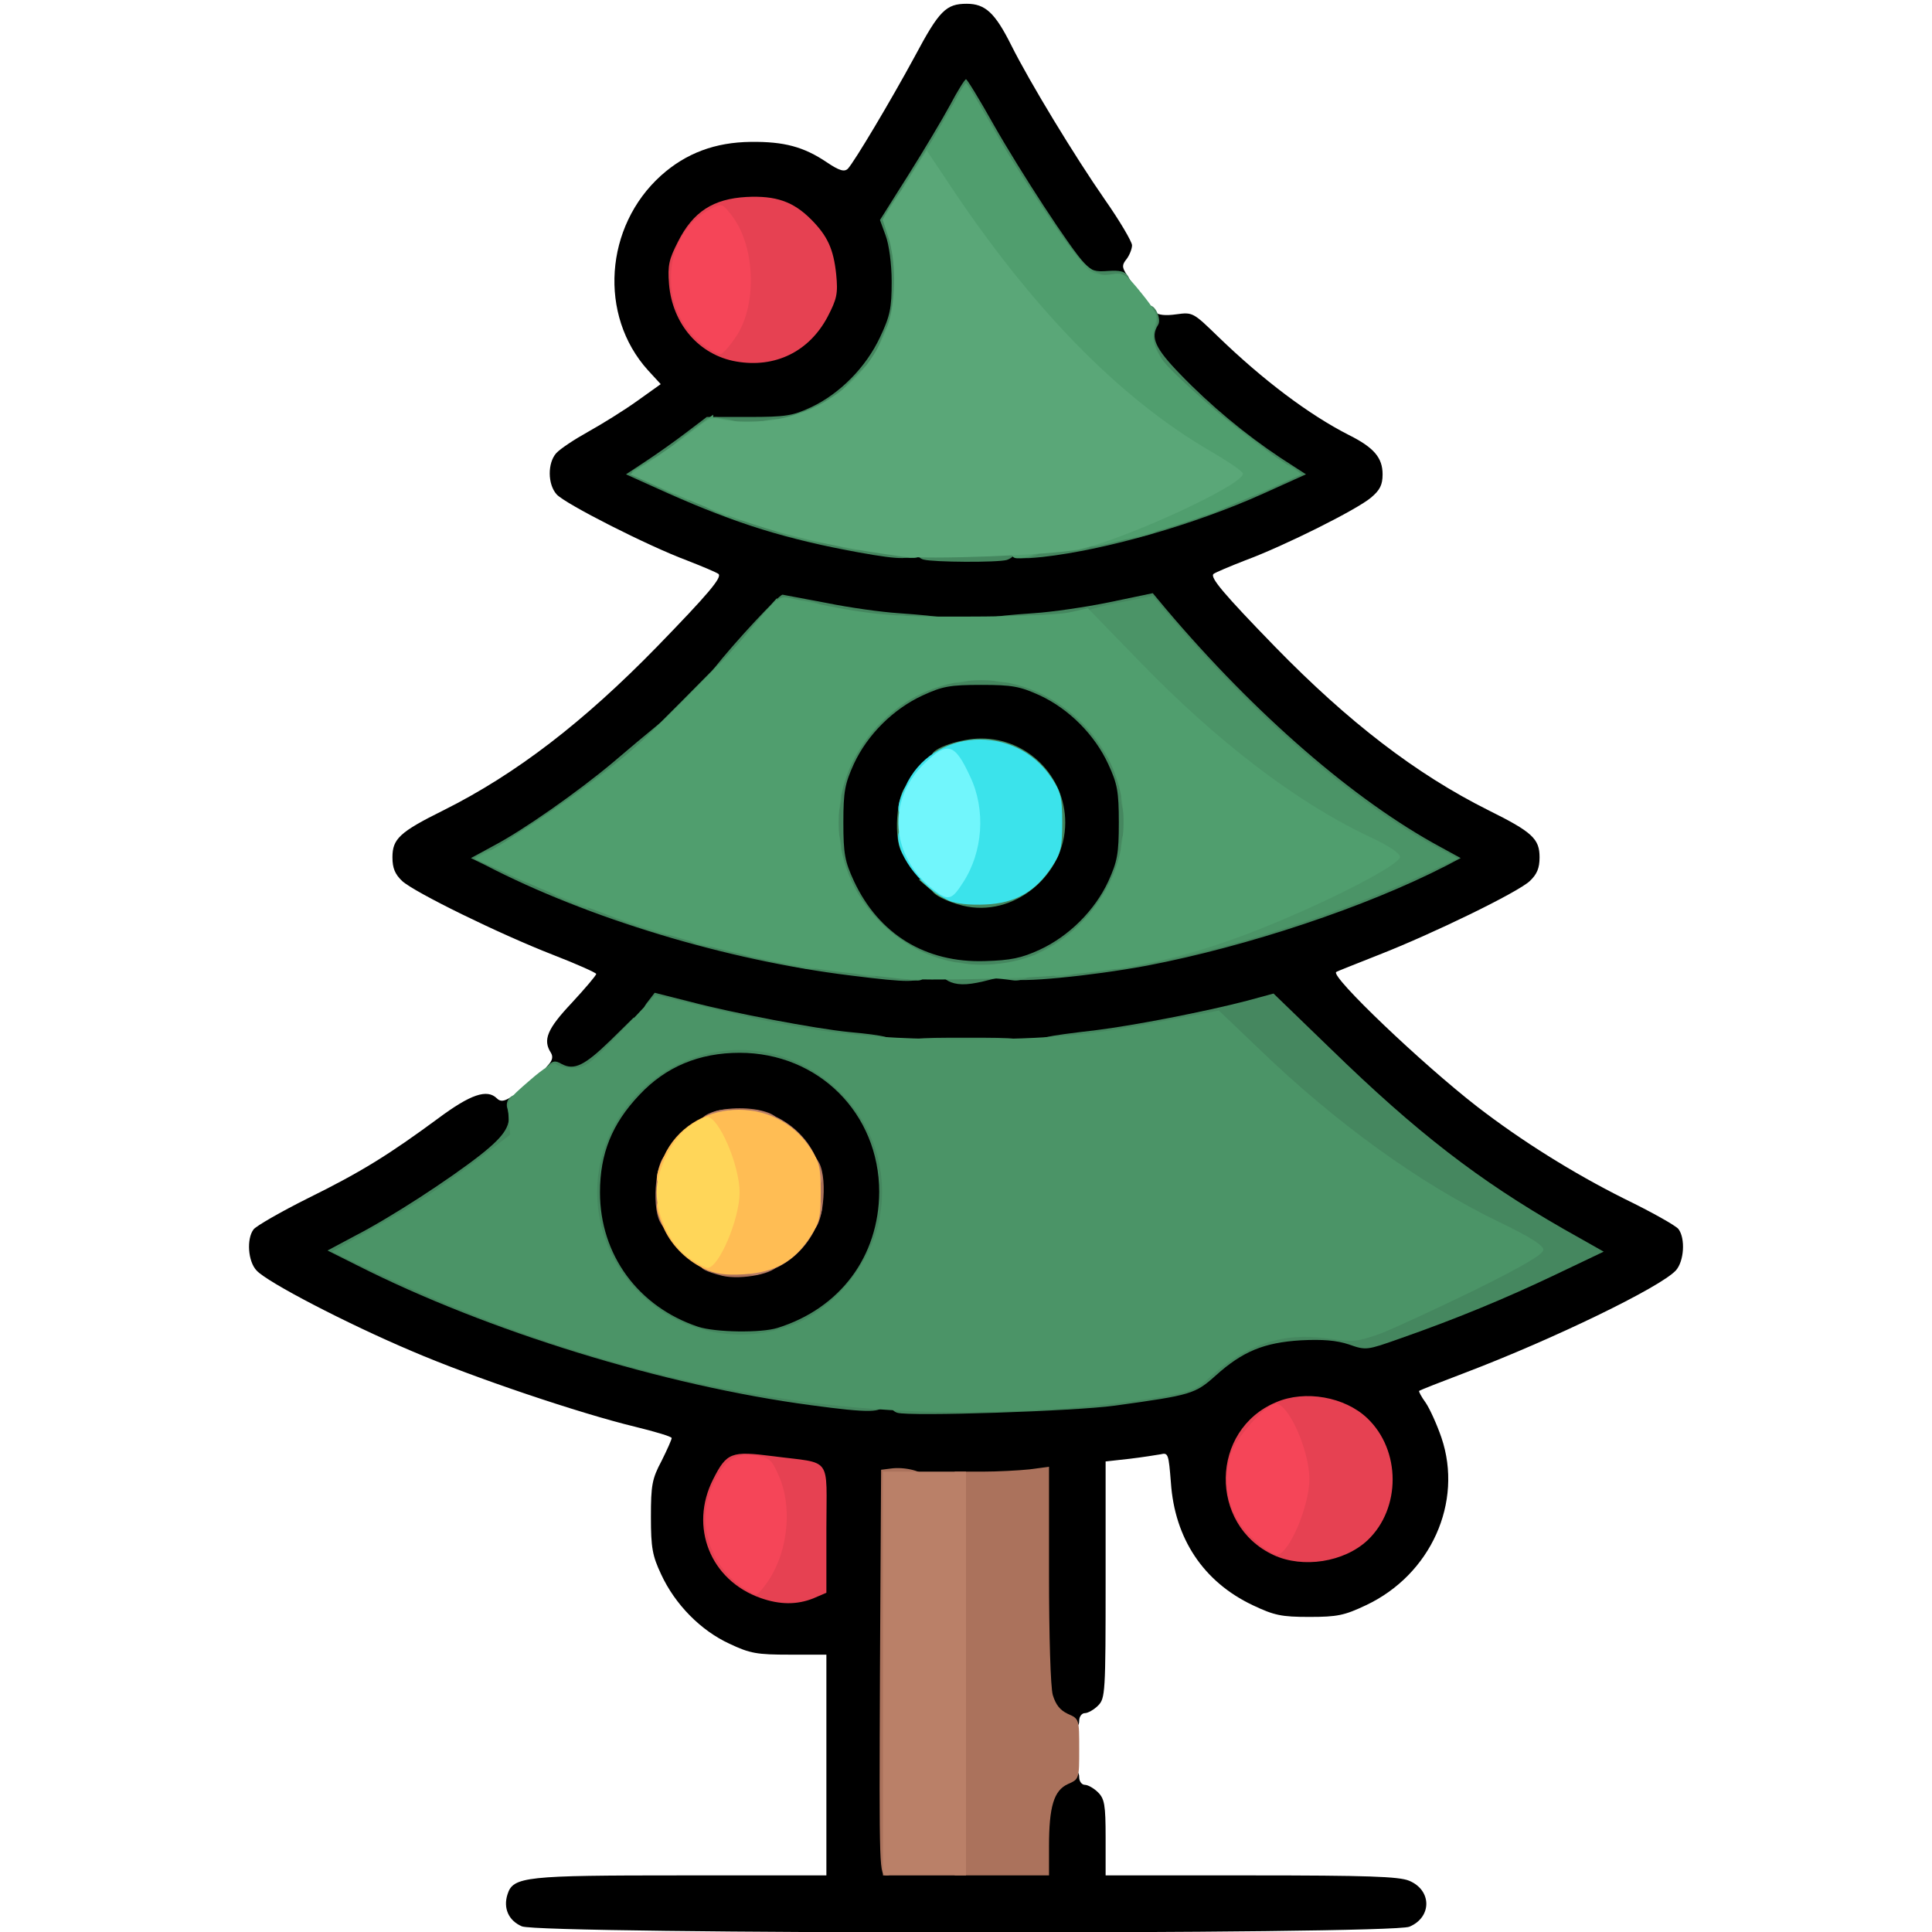 <?xml version="1.0" encoding="utf-8"?>
<!DOCTYPE svg PUBLIC "-//W3C//DTD SVG 1.0//EN" "http://www.w3.org/TR/2001/REC-SVG-20010904/DTD/svg10.dtd">
<svg version="1.0" xmlns="http://www.w3.org/2000/svg" width="512px" height="512px" viewBox="0 0 512 512" preserveAspectRatio="xMidYMid meet">
 <g fill="#000000">
  <path d="M138.3 510.5 c-3.5 -1.5 -5 -4.8 -3.8 -8.5 1.5 -4.7 4.7 -5 46 -5 l38.5 0 0 -29.2 0 -29.3 -9.7 0 c-8.7 0 -10.5 -0.3 -16 -2.9 -7.6 -3.5 -14.4 -10.4 -18.1 -18.4 -2.3 -4.9 -2.7 -7 -2.7 -15.2 0 -8.4 0.3 -10.1 2.8 -14.8 1.5 -3 2.7 -5.7 2.7 -6.1 0 -0.4 -4.4 -1.7 -9.7 -3 -14.5 -3.5 -42.8 -13 -59.3 -20.1 -17 -7.2 -38.2 -18.2 -41 -21.3 -2.3 -2.4 -2.7 -8.4 -0.8 -10.9 0.7 -0.9 7.1 -4.6 14.3 -8.2 14.4 -7.1 21.7 -11.7 34.6 -21.2 8.6 -6.4 13 -7.9 15.6 -5.3 0.8 0.8 1.7 0.8 3.1 0 1 -0.6 2.2 -0.7 2.6 -0.4 0.8 0.8 0.8 9.6 0 11.7 -1.2 3.2 -25.8 20.7 -37.4 26.6 l-4.4 2.3 6.7 3.4 c31.1 15.6 78 29.6 117.2 34.9 18 2.4 55.2 2.4 72.4 0 21.1 -2.9 21.8 -3.1 27.2 -8 8.7 -7.8 12.5 -9.1 26.9 -9 6.9 0.1 13.9 0.2 15.5 0.4 3.5 0.3 27.5 -8.6 44 -16.4 l11 -5.3 -5 -2.5 c-16.6 -8.5 -39.8 -26.4 -61.2 -47.1 l-14.4 -14.1 -9.2 2.2 c-25.5 6.1 -43.4 8.2 -70.7 8.2 -27.5 0 -51.3 -2.9 -75.3 -9.3 l-4.9 -1.2 -8.7 8.9 c-8.4 8.4 -9 8.9 -13.8 9.3 -2.9 0.3 -5.9 0 -7.2 -0.7 -2.1 -1 -2.1 -1.3 -0.7 -2.9 1 -1.1 1.2 -2.1 0.6 -3.1 -2.2 -3.4 -1 -6.3 5.5 -13.2 3.6 -3.9 6.5 -7.3 6.5 -7.7 0 -0.3 -5.1 -2.6 -11.3 -5 -14.4 -5.6 -36.8 -16.6 -40.1 -19.6 -1.9 -1.8 -2.6 -3.4 -2.6 -6.3 0 -4.9 1.9 -6.7 13.6 -12.5 19.2 -9.6 37.1 -23.4 56.5 -43.3 13.7 -14.1 17.3 -18.4 16.3 -19.3 -0.5 -0.4 -4.3 -2 -8.4 -3.6 -10.2 -3.8 -32.3 -15 -34.5 -17.5 -2.4 -2.7 -2.4 -8.3 -0.1 -10.9 1.1 -1.2 4.9 -3.7 8.5 -5.7 3.6 -2 9.4 -5.6 12.9 -8.1 l6.3 -4.5 -3.4 -3.7 c-13.1 -14.5 -11.5 -38.1 3.5 -51.6 6.6 -5.9 14.3 -8.8 23.8 -8.9 8.8 -0.1 14 1.3 20.1 5.4 3.4 2.3 4.7 2.6 5.6 1.7 1.7 -1.8 11.3 -17.9 17.7 -29.7 6.5 -12.2 8.3 -14 13.8 -14 4.9 0 7.5 2.4 11.8 11 4.9 9.8 16.8 29.4 24.8 40.9 4 5.7 7.2 11.2 7.2 12.1 0 0.9 -0.6 2.5 -1.4 3.6 -1.3 1.6 -1.3 2.2 0 4.2 l1.4 2.2 -6.9 0 c-6.3 0 -7.1 -0.2 -9.3 -2.8 -3.9 -4.7 -15.4 -22.1 -21.7 -33.1 l-6 -10.4 -1.8 3.2 c-1 1.7 -5.1 8.5 -9.1 14.9 -7 11.3 -7.2 11.8 -6.5 16.2 0.5 2.5 0.7 8.7 0.7 13.7 -0.2 8 -0.6 10.1 -3.2 15.8 -3.7 7.8 -10.6 14.9 -18.2 18.4 -4.7 2.2 -7.2 2.6 -17 2.9 l-11.5 0.4 -6 4.5 c-3.3 2.5 -6.6 4.8 -7.2 5 -2.5 1 -1.2 2 7.1 5.6 28 12.2 60 18.1 84.3 15.8 13.4 -1.3 30.5 -4.9 43.5 -9.1 9.7 -3.2 25.8 -10 25.8 -10.9 0 -0.3 -1.2 -1.3 -2.8 -2.2 -4.9 -2.8 -17.5 -13.5 -24.4 -20.7 -6.7 -6.9 -6.8 -7.1 -6.8 -12.4 0 -6.2 1.3 -8.9 3.1 -7.1 0.8 0.8 2.8 1 5.6 0.6 4.4 -0.6 4.5 -0.5 11.1 5.9 12 11.6 24.1 20.7 34.7 26.1 6.6 3.3 8.9 6 8.9 10.4 0 2.8 -0.7 4.2 -3.1 6.2 -3.8 3.2 -23 12.8 -33.3 16.6 -4.1 1.6 -7.9 3.2 -8.4 3.6 -1 0.9 2.6 5.2 16.3 19.3 19.4 19.9 37.3 33.7 56.5 43.3 11.7 5.8 13.6 7.6 13.6 12.5 0 2.9 -0.7 4.5 -2.6 6.3 -3.2 3 -25.6 13.9 -39.9 19.5 -6 2.4 -11.2 4.4 -11.4 4.6 -1.5 1.2 22.7 24.3 37.4 35.7 11.8 9.1 25.4 17.6 39 24.4 7.2 3.5 13.6 7.1 14.3 8 1.9 2.5 1.5 8.6 -0.7 11 -4.2 4.5 -32.5 18.2 -55.6 27 -6.6 2.5 -12.2 4.7 -12.4 4.9 -0.2 0.1 0.6 1.6 1.7 3.1 1.1 1.6 3 5.8 4.2 9.3 5.8 17.1 -2.8 36.3 -20 44.4 -5.7 2.7 -7.6 3.1 -15 3.1 -7.4 0 -9.3 -0.4 -15 -3.1 -13.1 -6.2 -20.7 -17.7 -21.7 -32.5 -0.6 -7.5 -0.7 -8 -2.7 -7.5 -1.2 0.2 -4.9 0.8 -8.3 1.2 l-6.3 0.7 0 31.3 c0 30.1 -0.1 31.5 -2 33.4 -1.1 1.1 -2.7 2 -3.5 2 -0.8 0 -1.5 0.9 -1.5 2 0 1.5 -0.7 2 -2.7 2 -3.8 -0.1 -6.2 -2.1 -7.3 -6.1 -0.6 -1.9 -1 -16 -1 -31.4 l0 -28 -19.3 0.2 -19.2 0.1 -0.3 50.6 -0.2 50.6 19.5 0 19.5 0 0 -7.8 c0 -12.5 2.2 -17.1 8.3 -17.2 2 0 2.7 0.5 2.7 2 0 1.1 0.7 2 1.5 2 0.8 0 2.4 0.9 3.5 2 1.7 1.7 2 3.3 2 12 l0 10 38.5 0 c30.9 0 39.2 0.3 41.9 1.4 6.1 2.5 6.1 9.7 0.1 12.2 -5.1 2.1 -230.3 2 -235.2 -0.1z m74.2 -89.9 l3.5 -1.5 0 -14 0 -14 -3.2 -0.6 c-13.6 -2.3 -15.3 -2.3 -17.2 -0.7 -1 1 -2.7 3.4 -3.7 5.4 -5.2 10.2 1.2 22 14.1 25.9 1.4 0.4 2.6 0.8 2.8 0.8 0.1 0.1 1.8 -0.6 3.7 -1.3z m140.3 -11.2 c7.1 -2.9 13.1 -11 13.2 -17.7 0 -6.6 -7.5 -15.6 -15 -17.8 -3.1 -1 -4.9 -1 -8 0 -7.4 2.2 -15 11.1 -15 17.6 0 6.5 5.6 14.4 12.5 17.6 4.9 2.3 7.5 2.4 12.3 0.3z m-112.3 -155.3 c-7.5 -3.6 -13.6 -9.8 -17.2 -17.6 -2.6 -5.6 -2.8 -6.9 -2.8 -18.5 0 -11.6 0.2 -12.9 2.8 -18.6 3.6 -7.7 10.4 -14.5 18.2 -18.1 5.6 -2.6 6.9 -2.8 18.5 -2.8 11.6 0 12.9 0.2 18.6 2.8 7.7 3.6 14.5 10.4 18.1 18.2 2.6 5.6 2.8 6.9 2.8 18.5 0 11.6 -0.2 12.9 -2.8 18.6 -3.1 6.7 -9.9 13.9 -16.2 17.3 l-4 2.2 7 -0.6 c22.8 -2.1 58.5 -11.9 83.6 -23 5.7 -2.5 10.4 -4.7 10.6 -4.8 0.1 -0.2 -3.9 -3 -9 -6.3 -5 -3.2 -13.7 -9.5 -19.2 -13.8 -10.7 -8.5 -32.9 -30.3 -40.9 -40.2 l-4.8 -6 -9.2 1.7 c-23.1 4.5 -54.1 4.5 -77.2 0.1 l-9 -1.8 -9 10.4 c-16.1 18.8 -33.8 34.5 -53.6 47.8 -6.2 4.2 -11.4 7.8 -11.6 7.9 -0.6 0.5 21.9 9.9 32.4 13.5 25 8.6 57.4 15.4 75.4 15.9 l4.5 0.1 -6 -2.9z m25.8 -18.7 c7 -3.6 12.7 -11.3 12.7 -17.4 0 -6 -5.4 -13.6 -12.2 -17.1 -6.5 -3.3 -11.9 -2.4 -18.2 3.2 -7.2 6.3 -9.3 13.8 -5.7 20.7 5.2 10 15.4 14.6 23.4 10.6z m-57.3 -145.8 c5.1 -3.3 9.5 -10.8 9.3 -15.7 -0.4 -10.3 -12.1 -20.3 -21.6 -18.5 -9.3 1.7 -17.9 13.4 -15.8 21.4 2.6 9.5 11.6 16.7 19.9 15.9 2.3 -0.3 6 -1.6 8.2 -3.1z"/>
  <path d="M182 354.6 c-12 -4 -21 -13.2 -24.9 -25.5 -1.4 -4.4 -1.4 -21.8 0 -26.2 4 -12.5 13.1 -21.7 25.4 -25.6 5.2 -1.6 21.8 -1.6 27 0 12.3 3.9 21.4 13.1 25.4 25.6 1.5 4.6 1.4 21.7 -0.2 26.6 -3.9 12.3 -13.1 21.4 -25.6 25.4 -4.4 1.4 -22.6 1.2 -27.1 -0.3z m20.3 -21.2 c7 -3.6 12.7 -11.3 12.7 -17.4 0 -8.5 -10.5 -19 -19 -19 -8.5 0 -19 10.5 -19 19 0 3.9 3 9.7 6.7 13.1 6.2 5.9 12.6 7.3 18.6 4.3z"/>
 </g>
 <g fill="#45875f">
  <path d="M237.8 374.4 c-1 -0.3 -1.8 -1.2 -1.8 -2 0 -1.2 3.1 -1.4 18.4 -1.4 19.4 0 32.7 -1 49.1 -3.6 9.1 -1.5 10.4 -2 14 -5.3 9.5 -8.7 18.3 -11.6 32.2 -10.8 7.7 0.4 10.1 0.2 14.5 -1.5 7.9 -2.9 37.8 -17.6 37.8 -18.5 -0.1 -0.5 -4.6 -3 -10 -5.6 -18.9 -9.2 -41.6 -25.7 -60.7 -44 l-10.2 -9.9 -10.8 2.1 c-11.6 2.1 -26.8 4.1 -32 4.1 -2.2 0 -3.3 -0.5 -3.3 -1.5 0 -1.5 1.2 -1.8 15.5 -3.5 9.8 -1.2 28.9 -4.9 40 -7.8 l7 -1.9 15.1 14.6 c22.9 22.3 39.3 34.9 61.6 47.7 l10.8 6.1 -12.8 6.1 c-13.2 6.3 -26.5 11.8 -41.4 17 -8.5 3 -8.8 3.1 -13.3 1.5 -3.3 -1.1 -7 -1.4 -12.8 -1.1 -9.7 0.6 -15.4 2.9 -22.6 9.4 -5.4 4.8 -6.3 5.1 -26.6 7.9 -10.8 1.5 -54.3 2.9 -57.7 1.9z"/>
  <path d="M215 372.4 c-39.1 -5.2 -85.8 -19.6 -120.4 -37.1 l-7.8 -3.9 7.3 -3.9 c9.5 -4.9 24.9 -14.9 33.3 -21.5 6.7 -5.3 8.3 -8.1 7.1 -12.1 -0.7 -2 0.6 -3.8 2.8 -3.9 0.4 0 0.7 3.1 0.7 6.9 l0 7 -5.9 4.5 c-3.3 2.5 -6.4 4.6 -7 4.6 -0.6 0 -1.1 0.4 -1.1 0.9 0 1 -16.1 11.6 -23 15.1 l-4.5 2.3 8 3.8 c11.6 5.6 36.3 15.2 49.4 19.3 22.9 7.2 53.8 13.8 71.4 15.2 7.6 0.6 8.7 0.9 8.7 2.5 0 2.3 -3.5 2.4 -19 0.3z"/>
  <path d="M183.1 355.5 c-5.6 -1.6 -11.1 -4.4 -11.1 -5.7 0 -0.4 -0.6 -0.8 -1.3 -0.8 -1.4 0 -7.7 -6 -7.7 -7.3 0 -0.4 -0.9 -1.7 -2 -2.9 -7.5 -8.1 -7.5 -37.5 0 -45.6 1.1 -1.2 2 -2.5 2 -3 0 -1 6.3 -7.2 7.3 -7.2 0.4 0 1.7 -0.9 2.9 -2 4 -3.7 11.5 -5.5 22.8 -5.5 11.3 0 18.8 1.8 22.8 5.5 1.2 1.1 2.5 2 3 2 1 0 7.2 6.3 7.2 7.3 0 0.4 0.9 1.7 2 2.9 7.5 8.1 7.5 37.5 0 45.6 -1.1 1.2 -2 2.5 -2 3 0 1 -6.3 7.2 -7.3 7.2 -0.4 0 -1.7 0.9 -2.9 2 -5.4 5 -24.9 7.5 -35.7 4.5z m23 -3.6 c16.6 -5.2 26.8 -19 26.9 -36 0 -20.8 -16.1 -36.9 -37 -36.9 -10.7 0 -19.6 3.7 -26.6 11.2 -7.2 7.6 -10.4 15.5 -10.4 25.8 0 16.5 10.1 30.3 26 35.6 4.5 1.5 16.7 1.7 21.1 0.3z"/>
  <path d="M144.4 284.9 c-0.3 -0.6 0 -1.8 0.9 -2.6 1.2 -1.2 1.9 -1.3 3.6 -0.3 3.3 1.7 6 0.4 12.9 -6.3 l6.2 -6.1 0 3.5 c0 3 -0.8 4.4 -5 8.3 -4.8 4.5 -5.1 4.6 -11.4 4.6 -3.6 0 -6.8 -0.5 -7.2 -1.1z"/>
  <path d="M241 277 c0 -1.9 0.7 -2 15 -2 14.3 0 15 0.1 15 2 0 1.9 -0.7 2 -15 2 -14.3 0 -15 -0.1 -15 -2z"/>
  <path d="M218 276.5 c-11.1 -1.5 -23.7 -3.8 -32.3 -6.1 -3.4 -0.9 -8.3 -1.9 -10.9 -2.3 -4.7 -0.6 -4.7 -0.6 -3 -2.8 l1.7 -2.2 9.5 2.4 c11.4 3 33 7.1 42 8 9.7 0.9 12 1.5 12 3.1 0 1.7 -5.4 1.7 -19 -0.1z"/>
  <path d="M252 260.3 c-0.8 -0.3 -1.7 -0.9 -2 -1.4 -0.3 -0.4 -1.8 -1.1 -3.3 -1.4 -2.1 -0.6 -2.7 -0.4 -2.7 0.9 0 2 -2.9 2.1 -18.7 0.1 -32.6 -4 -69.4 -15.1 -96.6 -29.2 l-3.9 -1.9 5.9 -3.2 c8 -4.2 22.5 -14.4 31.8 -22.2 4.2 -3.6 9 -7.6 10.6 -8.9 l2.9 -2.4 0 3 c0 3.2 -4.4 8.3 -7.2 8.3 -0.9 0 -1.8 0.9 -2.1 2 -0.3 1.1 -1.3 2.3 -2.4 2.7 -1 0.4 -2.4 1.5 -3.1 2.5 -0.7 1 -1.7 1.8 -2.2 1.8 -0.5 0 -2.1 1.1 -3.6 2.5 -1.5 1.4 -3.1 2.5 -3.5 2.5 -0.4 0 -2 1.1 -3.5 2.5 -1.5 1.4 -3.8 2.8 -5.1 3.1 -1.3 0.4 -2.3 1 -2.3 1.5 0 0.5 -0.5 0.9 -1 0.9 -0.6 0 -2 0.8 -3 1.8 -1.9 1.8 -1.8 1.9 7.8 6.2 25.4 11.3 56.6 19.9 83.3 23 11.7 1.4 15.1 1 10.7 -1 -1.6 -0.7 -2.8 -1.9 -2.8 -2.7 0 -0.7 -0.8 -1.3 -1.8 -1.3 -2.3 0 -6.2 -4 -6.2 -6.3 0 -0.9 -0.6 -1.7 -1.3 -1.7 -2.2 0 -5.9 -8.8 -7 -16.6 -0.8 -5.2 -0.8 -9.6 0 -14.8 1.1 -7.8 4.8 -16.6 7 -16.6 0.7 0 1.3 -0.8 1.3 -1.8 0 -2.3 4 -6.2 6.3 -6.2 0.9 0 1.7 -0.6 1.7 -1.3 0 -2.2 8.8 -5.9 16.6 -7 5.2 -0.8 9.6 -0.8 14.8 0 7.8 1.1 16.6 4.8 16.6 7 0 0.7 0.8 1.3 1.8 1.3 2.3 0 6.2 4 6.2 6.3 0 0.9 0.6 1.7 1.3 1.7 2.2 0 5.9 8.8 7 16.6 0.8 5.2 0.8 9.6 0 14.8 -1.1 7.8 -4.8 16.6 -7 16.6 -0.7 0 -1.3 0.8 -1.3 1.8 0 2.3 -4 6.2 -6.3 6.2 -0.9 0 -1.7 0.6 -1.7 1.3 0 0.7 -1.5 2.1 -3.2 3 -1.8 1 -2.4 1.5 -1.3 1.3 1.1 -0.3 4.9 -0.8 8.5 -1.1 21.6 -2.3 58.9 -13.2 82.8 -24.2 l6.2 -2.9 -9 -5.8 c-4.9 -3.2 -9 -6.1 -9 -6.4 0 -0.4 -1.2 -1.3 -2.7 -1.9 -1.6 -0.7 -5 -3.3 -7.7 -5.8 -2.7 -2.5 -5.2 -4.5 -5.6 -4.5 -1.1 0 -7 -6.6 -7 -7.8 0 -0.7 -0.8 -1.2 -1.8 -1.2 -2.6 0 -12.2 -10.1 -12.2 -12.8 0 -1.4 -0.6 -2.2 -1.8 -2.2 -1.8 0 -9.2 -6.8 -9.2 -8.4 0 -0.4 -1.1 -1.7 -2.5 -2.8 -1.4 -1.1 -2.5 -2.5 -2.5 -3.3 0 -2.3 -2.7 -2.4 -13.6 -0.4 -6 1 -15.9 2.2 -22.1 2.6 -10 0.5 -11.3 0.4 -11.3 -1 0 -1.8 2.3 -2.3 15 -3.2 4.7 -0.3 13.7 -1.6 20 -2.9 l11.5 -2.4 3.5 4.2 c23.7 28 50 50.8 72.8 63.1 l5.3 2.9 -3.8 2 c-21.4 11 -52.7 21.4 -79.3 26.5 -15.1 2.8 -35 4.7 -35.8 3.4 -0.5 -0.7 -2.2 -0.6 -5.7 0.3 -5.3 1.4 -8.1 1.6 -10.5 0.7z m23.5 -8.6 c7.8 -3.6 14.6 -10.4 18.2 -18.1 2.4 -5.3 2.8 -7.3 2.8 -15.6 0 -8.3 -0.4 -10.3 -2.8 -15.5 -3.6 -7.8 -10.4 -14.6 -18.1 -18.2 -5.3 -2.4 -7.3 -2.8 -15.6 -2.8 -8.3 0 -10.3 0.4 -15.5 2.8 -7.8 3.6 -14.6 10.4 -18.2 18.1 -2.4 5.3 -2.8 7.3 -2.8 15.6 0 8.3 0.4 10.3 2.8 15.5 6.6 14.1 19 21.7 34.7 21.2 6.9 -0.2 9.7 -0.8 14.5 -3z"/>
  <path d="M255.1 240 c-4.1 -1 -8.1 -3 -8.1 -4.2 0 -1.1 5.3 -1 8.6 0.2 3.7 1.5 13.4 0.2 13.4 -1.6 0 -0.9 1.1 -1.4 3 -1.4 2.7 0 3 -0.3 3 -3 0 -1.9 0.5 -3 1.4 -3 0.8 0 1.6 -1.7 1.9 -4.5 0.9 -6.1 -0.2 -13.5 -1.9 -13.5 -0.9 0 -1.4 -1.1 -1.4 -3 0 -2.7 -0.3 -3 -3 -3 -1.9 0 -3 -0.5 -3 -1.4 0 -1.8 -9.7 -3.1 -13.4 -1.6 -3.3 1.2 -8.6 1.3 -8.6 0.1 0 -1.8 7.6 -4.4 13 -4.4 12.3 0 22.3 10 22.3 22.3 0 14.1 -13.8 25.3 -27.2 22z"/>
  <path d="M238.9 225.8 c-2.4 -4.6 -0.9 -17.8 2 -17.8 0.4 0 0.8 4.5 0.8 10 0 10.1 -0.6 11.8 -2.8 7.8z"/>
  <path d="M189.1 177.3 c5.6 -7.1 17.4 -19.8 18.3 -19.7 0.6 0.1 5.9 1.1 11.7 2.2 5.9 1.2 14.4 2.4 19 2.7 12.4 0.9 14.9 1.4 14.9 3 0 1.2 -1.4 1.5 -5.7 1.5 -7.4 0 -21.9 -1.7 -30.7 -3.5 -7.9 -1.7 -11.6 -1.2 -11.6 1.5 0 1 -1.1 2.7 -2.5 3.8 -1.4 1.1 -2.5 2.4 -2.5 2.9 0 2.1 -6.7 7.3 -9.4 7.3 -2.6 0 -2.7 -0.2 -1.5 -1.7z"/>
  <path d="M244.8 148.3 c-1 -0.2 -1.8 -1.1 -1.8 -1.9 0 -1.1 2.4 -1.4 13 -1.4 10.4 0 13 0.3 13 1.4 0 0.7 -1 1.6 -2.2 2 -2.6 0.7 -19.4 0.6 -22 -0.1z"/>
  <path d="M227.6 146.4 c-19.2 -3.5 -32.1 -7.5 -50.4 -15.6 l-11.3 -5.1 5.3 -3.5 c2.9 -1.9 7.7 -5.3 10.7 -7.6 l5.4 -4.1 11.1 0 c9.8 0 11.7 -0.3 16.6 -2.6 7.6 -3.6 14.5 -10.6 18.2 -18.5 2.7 -5.7 3.1 -7.7 3.1 -14.8 0 -4.7 -0.7 -9.8 -1.6 -12.2 l-1.5 -4.1 7.5 -11.9 c4.1 -6.5 9.1 -14.9 11.1 -18.6 2 -3.8 3.9 -6.8 4.2 -6.8 0.3 0 3.6 5.4 7.3 12 7.1 12.5 20.4 32.9 24.1 36.8 1.7 1.9 2.9 2.3 6.3 2 3 -0.2 4.4 0.1 5.2 1.3 0.5 0.9 0.7 2 0.4 2.3 -1.1 1 -11.3 0.7 -11.3 -0.4 0 -0.5 -0.9 -1 -2.1 -1 -1.2 0 -2.3 -0.8 -2.6 -2 -0.3 -1.1 -0.9 -2 -1.4 -2 -0.5 0 -0.9 -0.4 -0.9 -0.9 0 -0.6 -1.1 -2.2 -2.5 -3.7 -1.4 -1.5 -2.5 -3.3 -2.5 -4 0 -0.8 -0.5 -1.4 -1 -1.4 -0.6 0 -1.6 -1.2 -2.3 -2.7 -0.6 -1.6 -1.9 -3.6 -2.8 -4.6 -0.9 -0.9 -4.4 -6.6 -7.8 -12.6 l-6.3 -11 -3.5 6.9 c-2 3.8 -4.4 7.8 -5.4 8.9 -1.1 1.1 -1.9 2.5 -1.9 3.1 0 0.5 -0.4 1 -0.9 1 -0.5 0 -1.1 1 -1.5 2.3 -0.3 1.2 -1.4 3.2 -2.6 4.4 -1.8 2 -1.9 2.7 -0.9 6.7 0.6 2.4 0.9 8.9 0.7 14.3 -0.3 8.9 -0.6 10.5 -3.8 16.8 -2.9 5.8 -4 7.1 -6.2 7.3 -2.1 0.3 -2.7 0.9 -3 3 -0.2 1.6 -1.2 3.1 -2.5 3.7 -1.3 0.5 -2.3 1.3 -2.3 1.7 0 0.3 -2.6 1.6 -5.7 2.9 -4.4 1.6 -8.5 2.3 -17.3 2.6 -8.8 0.3 -11.6 0.7 -12.3 1.8 -0.4 0.8 -1.7 1.5 -2.7 1.5 -1.1 0 -2 0.6 -2 1.4 0 0.8 -1.3 2.3 -3 3.3 -3.5 2 -3.7 2.9 -1 3.8 1.1 0.3 2 1.1 2 1.6 0 0.5 0.8 0.9 1.8 0.9 1 0 4.7 1.2 8.3 2.6 14 5.7 40.4 12.4 49 12.4 2.2 0 2.9 0.5 2.9 2 0 2.4 -2.7 2.5 -14.4 0.4z"/>
  <path d="M270 146.1 c0 -1.7 0.6 -2.1 3.3 -2.1 5.1 0 26.4 -4.7 36.7 -8.2 8.6 -2.8 24.9 -9.3 25.8 -10.3 0.6 -0.6 -2.5 -3.5 -3.8 -3.5 -0.6 0 -1.3 -0.7 -1.6 -1.5 -0.4 -0.8 -1.2 -1.5 -2 -1.5 -0.7 0 -1.7 -0.6 -2.1 -1.2 -0.4 -0.7 -1.7 -1.8 -2.8 -2.4 -1.1 -0.6 -2.4 -2 -3 -3.2 -0.5 -1.2 -1.7 -2.2 -2.6 -2.2 -0.9 0 -4.5 -3.1 -8.2 -6.8 -4.8 -5.1 -6.7 -7.8 -7.3 -10.6 -0.6 -3.7 0.9 -11.6 2.4 -11.6 1.5 0 3 3.7 2.1 5.1 -2.1 3.3 -0.8 6.2 5.9 13.1 8 8.3 17.2 15.9 26.5 22.1 l6.8 4.4 -11.3 5.1 c-18.2 8.2 -41.6 14.9 -58.5 16.8 -6 0.6 -6.3 0.5 -6.3 -1.5z"/>
 </g>
 <g fill="#4b9467">
  <path d="M240 373.9 c-45.4 -2.1 -94.3 -14.9 -140.3 -36.6 l-11.7 -5.6 10.7 -6.1 c12 -6.8 17.2 -10.2 28.7 -18.9 l7.8 -6 -0.4 -4.6 c-0.4 -4.6 -0.4 -4.6 5.6 -9.8 3.9 -3.4 6.4 -4.9 7 -4.3 0.6 0.6 2.6 1 4.6 1 3.1 0 4.4 -1 12.6 -9.6 l9.1 -9.7 12.9 3.1 c28.1 6.8 42.4 8.6 69.4 8.6 22.1 0 33 -1 53.8 -5.1 l13.2 -2.5 10.8 10.3 c20.2 19.5 42.5 35.6 63.4 45.7 8.1 3.9 11.8 6.2 11.8 7.4 0 1.2 -5.3 4.3 -18.2 10.7 -10.1 4.9 -21.3 10.1 -24.9 11.5 -6.2 2.2 -7.1 2.3 -14.2 1.3 -11.7 -1.7 -21.5 1.6 -31.2 10.4 -3.6 3.3 -5 3.8 -13.5 5.2 -19.5 3.3 -44.8 4.6 -67 3.6z m-31 -22.4 c10.8 -3.7 20.6 -14.8 23.6 -26.5 3.9 -15.3 -2.2 -31.1 -15.6 -40.2 -17.2 -11.8 -40.3 -7.2 -52.2 10.2 -11.8 17.2 -7.2 40.3 10.2 52.2 9.8 6.7 22.6 8.3 34 4.3z"/>
  <path d="M239.8 259.3 c-3.3 -0.8 -2 -3.3 1.7 -3.3 2.8 0 3.5 0.4 3.5 2 0 2 -1.4 2.3 -5.2 1.3z"/>
  <path d="M264.3 259.3 c-1.9 -0.3 -3.3 -1 -3.3 -1.8 0 -1.7 4 -2.7 7.9 -1.9 2 0.4 3.1 0.2 3.1 -0.5 0 -0.6 1.9 -2 4.3 -3.2 6.6 -3.3 11.9 -8.1 15.7 -14.3 1.9 -3.1 3.8 -5.6 4.3 -5.6 0.4 0 0.7 1.6 0.7 3.5 0 2.8 -0.4 3.5 -2 3.5 -1.6 0 -2 0.7 -2 3 0 2.7 -0.3 3 -3 3 -2.7 0 -3 0.3 -3 3 0 2.7 -0.3 3 -3 3 -2.3 0 -3 0.4 -3 2 0 1.5 0.7 2 2.5 2 3.1 0 3.3 2.5 0.3 3.4 -3.6 0.9 -4.8 0.7 -4.8 -0.9 0 -0.9 -0.9 -1.5 -2.5 -1.5 -1.5 0 -2.5 0.6 -2.5 1.4 0 1.3 -3.3 2.7 -5.5 2.4 -0.5 -0.1 -2.5 -0.3 -4.2 -0.5z"/>
  <path d="M227.8 258.3 c-3.3 -0.8 -2 -3.3 1.7 -3.3 2.8 0 3.5 0.4 3.5 2 0 2 -1.4 2.3 -5.2 1.3z"/>
  <path d="M252 257 c0 -2.1 1 -2.4 4.8 -1.4 3.6 1 2.7 3.4 -1.3 3.4 -2.8 0 -3.5 -0.4 -3.5 -2z"/>
  <path d="M210 256 c-1.9 -0.4 -6.1 -1.3 -9.2 -2 -3.8 -0.7 -5.8 -1.6 -5.8 -2.6 0 -1.8 2.4 -1.8 13.2 0.3 7.2 1.4 8.8 2 8.8 3.5 0 1.9 -1.3 2.1 -7 0.8z"/>
  <path d="M295 255.2 c0 -1.4 1.9 -2.1 10.4 -3.9 6.1 -1.2 16.3 -4.5 24.7 -7.8 15.5 -6.2 33.9 -15.1 33.8 -16.3 0 -0.4 -3.1 -2.2 -6.9 -4 -9.2 -4.4 -22.3 -13.1 -34.5 -22.9 -12.2 -9.8 -36.7 -34.8 -36.3 -37 0.2 -1.1 3 -2.1 9.8 -3.5 l9.5 -1.9 2.3 2.8 c23.6 28.2 50.6 51.9 73.1 63.9 l5.4 2.9 -9.4 4.4 c-20.9 9.7 -46.9 18.3 -70.3 23.1 -11.9 2.4 -11.6 2.4 -11.6 0.2z"/>
  <path d="M239 253 c0 -1.6 -0.7 -2 -3 -2 -2.7 0 -3 -0.3 -3 -3 0 -2.7 -0.3 -3 -3 -3 -2.7 0 -3 -0.3 -3 -3 0 -2.3 -0.4 -3 -2 -3 -1.6 0 -2 -0.7 -2 -3.5 0 -4.4 1 -4.4 3.4 -0.2 3.6 6.1 8.4 11.2 14 14.7 3.1 1.9 5.6 3.8 5.6 4.3 0 0.4 -1.6 0.7 -3.5 0.7 -2.8 0 -3.5 -0.4 -3.5 -2z"/>
  <path d="M184.8 250.3 c-3.3 -0.8 -2 -3.3 1.7 -3.3 2.8 0 3.5 0.4 3.5 2 0 2 -1.4 2.3 -5.2 1.3z"/>
  <path d="M166.6 244.7 c-9.1 -3.3 -12.1 -5.7 -7 -5.7 3.5 0 13.4 3.1 13.4 4.2 0 0.4 1.4 0.8 3 0.8 2.3 0 3 0.4 3 2 0 2.7 -1.7 2.5 -12.4 -1.3z"/>
  <path d="M150.1 238.7 c-6.6 -2.7 -7.7 -4.7 -2.7 -4.7 2 0 3.6 0.5 3.6 1 0 0.6 1.1 1 2.5 1 2 0 2.5 0.5 2.5 2.5 0 1.4 -0.1 2.5 -0.2 2.5 -0.2 -0.1 -2.7 -1.1 -5.7 -2.3z"/>
  <path d="M136.3 232.5 c-4.3 -1.8 -4.2 -3.5 0.2 -3.5 3.1 0 3.5 0.3 3.5 2.5 0 1.4 -0.1 2.5 -0.2 2.5 -0.2 -0.1 -1.8 -0.7 -3.5 -1.5z"/>
  <path d="M128.1 228.6 l-2.4 -1.3 2.2 -1.3 c2.7 -1.4 3.4 -0.9 2.9 1.8 -0.3 1.9 -0.5 1.9 -2.7 0.8z"/>
  <path d="M219 222.5 c0 -4 2.4 -4.9 3.4 -1.2 1 3.7 0.7 4.7 -1.4 4.7 -1.6 0 -2 -0.7 -2 -3.5z"/>
  <path d="M297 224.8 c0 -3 1.3 -5.8 2.6 -5.8 0.9 0 1.4 1.2 1.4 3.5 0 2.8 -0.4 3.5 -2 3.5 -1.1 0 -2 -0.6 -2 -1.2z"/>
  <path d="M133 224.3 c0 -0.8 8.2 -6.3 9.4 -6.3 0.3 0 0.6 1.1 0.6 2.5 0 1.6 -0.6 2.5 -1.5 2.5 -0.8 0 -1.5 0.5 -1.5 1 0 0.6 -1.6 1 -3.5 1 -1.9 0 -3.5 -0.3 -3.5 -0.7z"/>
  <path d="M145 216.6 c0 -0.3 4.2 -3.6 9.3 -7.5 5 -3.9 10.7 -8.3 12.5 -9.7 l3.2 -2.7 0 3.2 c0 2.8 -0.3 3.1 -3 3.1 -2.5 0 -3 0.4 -3 2.5 0 2 -0.5 2.5 -2.5 2.5 -1.8 0 -2.5 0.5 -2.5 2 0 1.6 -0.7 2 -3.5 2 -3.1 0 -3.5 0.3 -3.5 2.5 0 2.2 -0.4 2.5 -3.5 2.5 -1.9 0 -3.5 -0.2 -3.5 -0.4z"/>
  <path d="M219 213.5 c0 -2.8 0.4 -3.5 2 -3.5 2.1 0 2.4 1 1.4 4.8 -1 3.6 -3.4 2.7 -3.4 -1.3z"/>
  <path d="M297.6 214.8 c-1 -3.8 -0.7 -4.8 1.4 -4.8 1.6 0 2 0.7 2 3.5 0 4 -2.4 4.9 -3.4 1.3z"/>
  <path d="M223 200.5 c0 -2.8 0.4 -3.5 2 -3.5 1.6 0 2 -0.7 2 -3 0 -2.7 0.3 -3 3 -3 2.7 0 3 -0.3 3 -3 0 -2.7 0.3 -3 3 -3 2.3 0 3 -0.4 3 -2 0 -1.6 0.7 -2 3.5 -2 4.4 0 4.4 1 0.3 3.4 -6.2 3.6 -11.3 8.4 -14.8 14 -1.9 3.1 -3.8 5.6 -4.2 5.6 -0.5 0 -0.8 -1.6 -0.8 -3.5z"/>
  <path d="M292 198.4 c-3.5 -5.6 -8.6 -10.4 -14.7 -14 -4.2 -2.4 -4.2 -3.4 0.2 -3.4 2.8 0 3.5 0.4 3.5 2 0 1.6 0.7 2 3 2 2.7 0 3 0.3 3 3 0 2.7 0.3 3 3 3 2.7 0 3 0.3 3 3 0 2.3 0.4 3 2 3 1.6 0 2 0.7 2 3.5 0 1.9 -0.3 3.5 -0.7 3.5 -0.5 0 -2.4 -2.5 -4.3 -5.6z"/>
  <path d="M181 185.5 l9.5 -9.6 0.3 3.2 c0.3 2.8 -0.5 4.1 -5.9 9.5 -5.4 5.4 -6.9 6.4 -9.9 6.4 l-3.5 0 9.5 -9.5z"/>
  <path d="M252 179 c0 -1.6 0.7 -2 3.5 -2 4 0 4.9 2.4 1.3 3.4 -3.8 1 -4.8 0.7 -4.8 -1.4z"/>
  <path d="M262.8 180.3 c-3.3 -0.8 -2 -3.3 1.7 -3.3 2.8 0 3.5 0.4 3.5 2 0 2 -1.4 2.3 -5.2 1.3z"/>
  <path d="M196.9 169.3 c1.1 -1.6 3.6 -4.6 5.5 -6.8 l3.5 -4 0.1 3.8 c0 3.3 -0.3 3.7 -2.5 3.7 -2.1 0 -2.5 0.5 -2.5 3 0 2.7 -0.3 3 -3.1 3 l-3 0 2 -2.7z"/>
  <path d="M237 165 c0 -2.1 1 -2.4 4.8 -1.4 3.6 1 2.7 3.4 -1.3 3.4 -2.8 0 -3.5 -0.4 -3.5 -2z"/>
  <path d="M268 165.6 c0 -1.3 2.8 -2.6 5.8 -2.6 0.6 0 1.2 0.9 1.2 2 0 1.6 -0.7 2 -3.5 2 -2.3 0 -3.5 -0.5 -3.5 -1.4z"/>
  <path d="M211 161 c0 -2.1 1 -2.4 4.8 -1.4 3.6 1 2.7 3.4 -1.3 3.4 -2.8 0 -3.5 -0.4 -3.5 -2z"/>
  <path d="M237.8 147.3 c-3.3 -0.8 -2 -3.3 1.7 -3.3 2.8 0 3.5 0.4 3.5 2 0 2 -1.4 2.3 -5.2 1.3z"/>
  <path d="M269 146 c0 -1.6 0.7 -2 3.5 -2 4 0 4.9 2.4 1.3 3.4 -3.8 1 -4.8 0.7 -4.8 -1.4z"/>
  <path d="M223.8 145.3 c-3.3 -0.8 -2 -3.3 1.7 -3.3 2.8 0 3.5 0.4 3.5 2 0 2 -1.4 2.3 -5.2 1.3z"/>
  <path d="M283 144 c0 -1.6 0.7 -2 3.5 -2 4 0 4.9 2.4 1.3 3.4 -3.8 1 -4.8 0.7 -4.8 -1.4z"/>
  <path d="M209.8 142.3 c-3.6 -0.9 -5.8 -2.1 -5.8 -2.9 0 -1.7 3.2 -1.8 9.9 -0.2 3.8 0.9 5.1 1.6 5.1 3 0 2.1 -1.4 2.2 -9.2 0.1z"/>
  <path d="M297 141.1 c0 -1.9 3.4 -3.1 8.6 -3.1 4.1 0 2.7 2.7 -2 3.9 -6 1.5 -6.6 1.4 -6.6 -0.8z"/>
  <path d="M192.8 136.9 c-2.9 -1.6 -2.1 -2.9 1.7 -2.9 2.8 0 3.5 0.4 3.5 2 0 2.2 -2.4 2.6 -5.2 0.9z"/>
  <path d="M319 134.5 c0 -2.2 0.4 -2.5 3.6 -2.5 4.4 0 4.2 1.8 -0.4 3.7 -3.1 1.3 -3.2 1.2 -3.2 -1.2z"/>
  <path d="M178.3 131 c-5.1 -2.3 -5.5 -4 -1 -4 4.2 0 6 1.2 5.5 3.8 l-0.3 2.1 -4.2 -1.9z"/>
  <path d="M331 129.6 c0 -2.6 1.6 -3.6 6.1 -3.6 1.9 0 2.9 -0.5 2.9 -1.5 0 -1.8 1.1 -1.9 3.4 -0.2 1.6 1.2 1.4 1.4 -2.1 3.1 -2.1 1 -5.3 2.5 -7 3.2 -3.2 1.4 -3.3 1.4 -3.3 -1z"/>
  <path d="M168 125.2 c0 -0.8 5.2 -4.2 6.4 -4.2 0.3 0 0.6 1.1 0.6 2.5 0 2.2 -0.4 2.5 -3.5 2.5 -1.9 0 -3.5 -0.4 -3.5 -0.8z"/>
  <path d="M332 121.5 c0 -0.8 -0.9 -1.5 -2 -1.5 -1.1 0 -2 -0.7 -2 -1.5 0 -0.8 -0.9 -1.5 -2 -1.5 -1.6 0 -2 -0.7 -2 -3 0 -2.8 -0.3 -3 -3.5 -3 -3.3 0 -3.5 -0.2 -3.5 -3.1 l0 -3.2 3.3 2.7 c1.7 1.5 6.7 5.2 10.9 8.4 4.2 3.1 7.7 6 7.7 6.5 0.1 0.4 -1.5 0.7 -3.4 0.7 -2.4 0 -3.5 -0.5 -3.5 -1.5z"/>
  <path d="M178.5 118 c0.3 -0.5 1.9 -1.9 3.5 -3 l3 -2.1 0 3 c0 2.9 -0.3 3.1 -3.6 3.1 -2 0 -3.3 -0.4 -2.9 -1z"/>
  <path d="M200 113.6 c0 -1.3 2.8 -2.6 5.8 -2.6 0.6 0 1.2 0.9 1.2 2 0 1.6 -0.7 2 -3.5 2 -2.3 0 -3.5 -0.5 -3.5 -1.4z"/>
  <path d="M186 113.1 c0 -1.7 2.6 -3 4.8 -2.4 3.6 0.9 2.7 3.3 -1.3 3.3 -1.9 0 -3.5 -0.4 -3.5 -0.9z"/>
  <path d="M217 108.3 c0 -0.5 1.6 -1.8 3.5 -3.1 l3.5 -2.2 0 3 c0 2.8 -0.3 3 -3.5 3 -1.9 0 -3.5 -0.3 -3.5 -0.7z"/>
  <path d="M302.5 92.5 c-0.8 -5.6 0.2 -10.5 2.1 -10.5 2 0 2.7 2.2 1.5 5.2 -0.7 2 -0.6 3.5 0.9 6.2 l1.8 3.6 -2.8 0 c-2.5 0 -2.8 -0.4 -3.5 -4.5z"/>
  <path d="M286.3 75.3 c-0.7 -0.2 -1.3 -1.1 -1.3 -1.9 0 -0.8 -0.7 -1.4 -1.5 -1.4 -0.8 0 -1.5 -0.7 -1.5 -1.5 0 -0.8 -0.4 -1.5 -1 -1.5 -0.5 0 -1 -1.6 -1 -3.5 0 -3.1 -0.3 -3.5 -2.5 -3.5 -2.1 0 -2.5 -0.5 -2.5 -3 0 -2.3 -0.4 -3 -2 -3 -1.1 0 -2 -0.7 -2 -1.5 0 -0.8 -0.4 -1.5 -1 -1.5 -0.5 0 -1 -1.6 -1 -3.5 0 -1.9 0.3 -3.5 0.8 -3.5 0.4 0 2 2.1 3.7 4.8 8 12.8 14 20.3 17.2 21.4 4.3 1.6 4.3 3.8 0.1 3.7 -1.8 0 -3.9 -0.3 -4.5 -0.6z"/>
  <path d="M239 50.4 c0 -1.2 3.4 -6.4 4.2 -6.4 0.4 0 0.8 1.6 0.8 3.5 0 3.1 -0.3 3.5 -2.5 3.5 -1.4 0 -2.5 -0.3 -2.5 -0.6z"/>
  <path d="M264 41.5 c0 -2.8 -0.4 -3.5 -2 -3.5 -1.6 0 -2 -0.7 -2 -3.5 0 -3.1 -0.3 -3.5 -2.5 -3.5 -1.4 0 -2.5 0.5 -2.5 1 0 0.6 -0.9 1 -2 1 -1.6 0 -2 0.7 -2 3.5 0 3.1 -0.3 3.5 -2.5 3.5 -1.4 0 -2.5 -0.2 -2.5 -0.5 0 -0.3 1.9 -3.9 4.2 -8 2.5 -4.4 4.8 -7.5 5.8 -7.5 0.9 0 3.8 3.9 7.3 10 3.1 5.5 5.7 10.2 5.7 10.5 0 0.3 -1.1 0.5 -2.5 0.5 -2.2 0 -2.5 -0.4 -2.5 -3.5z"/>
 </g>
 <g fill="#509e6e">
  <path d="M239 259.4 c-1.9 -0.2 -8 -0.9 -13.5 -1.5 -27 -2.9 -59.2 -12 -87.4 -24.7 l-12.3 -5.6 3.8 -2 c7.8 -4.3 26.2 -17.1 34.4 -23.9 10.3 -8.5 27.5 -25.9 36.1 -36.3 5.5 -6.6 6.6 -7.5 8.8 -7 21.4 4.6 25.7 5.1 47.6 5 12.1 0 24.2 -0.5 26.9 -1.1 l4.9 -1.1 13.6 14 c20.5 21.2 41.3 37.1 60.3 46.2 5.7 2.6 8.8 4.7 8.8 5.7 0 2.1 -19.2 12 -37.6 19.3 -22.4 8.9 -41.7 12.4 -72.4 13 -10.2 0.3 -20.1 0.2 -22 0z m34 -5.9 c10.8 -3.7 20.6 -14.8 23.6 -26.5 3.9 -15.3 -2.2 -31.1 -15.6 -40.2 -17.2 -11.8 -40.3 -7.2 -52.2 10.2 -11.8 17.2 -7.2 40.3 10.2 52.2 9.8 6.7 22.6 8.3 34 4.3z"/>
  <path d="M238.8 147.3 c-3.3 -0.8 -2 -3.3 1.7 -3.3 2.8 0 3.5 0.4 3.5 2 0 2 -1.4 2.3 -5.2 1.3z"/>
  <path d="M268 146 c0 -1.6 0.7 -2 3.5 -2 4 0 4.9 2.4 1.3 3.4 -3.8 1 -4.8 0.7 -4.8 -1.4z"/>
  <path d="M288 143.2 c0 -1.2 1.6 -2.3 5.3 -3.5 2.8 -1 10.8 -4.6 17.6 -7.9 l12.3 -6 -6.6 -3.9 c-22.3 -12.9 -45.8 -37 -67.5 -69.1 -2.4 -3.6 -3.8 -4.8 -5.6 -4.8 -1.4 0 -2.5 -0.3 -2.5 -0.7 0 -0.5 2 -3.8 4.3 -7.4 2.4 -3.6 5.6 -9.2 7.3 -12.3 1.6 -3.1 3.1 -5.6 3.4 -5.6 0.3 0 2.9 4.4 5.9 9.8 7.5 13.5 24 38.1 26.8 39.9 1.5 1 3.5 1.4 5.8 1 3.3 -0.5 3.8 -0.2 8 5 3.5 4.3 4.4 6 3.8 7.7 -1.5 4.3 -0.4 7.9 3.4 11.9 7.1 7.3 20.5 18.7 27.9 23.5 l7.4 4.9 -10.2 4.5 c-13.3 5.9 -22.5 9.2 -34.8 12.3 -11.7 3 -12 3 -12 0.7z"/>
  <path d="M189.3 135.5 c-4.3 -1.8 -4.2 -3.5 0.2 -3.5 3.1 0 3.5 0.3 3.5 2.5 0 1.4 -0.1 2.5 -0.2 2.5 -0.2 -0.1 -1.8 -0.7 -3.5 -1.5z"/>
  <path d="M172.5 128.2 c-5.6 -2.7 -5.9 -2.9 -3.8 -4 2.8 -1.6 3.3 -1.5 3.3 0.3 0 1 1.1 1.5 3.5 1.5 3.1 0 3.5 0.3 3.5 2.5 0 1.4 -0.1 2.5 -0.2 2.5 -0.2 0 -3 -1.3 -6.3 -2.8z"/>
  <path d="M180 116.9 c1.9 -1.7 4.7 -3.9 6.3 -5 l2.7 -2 0 3 c0 2.6 -0.4 3.1 -2.5 3.1 -1.8 0 -2.5 0.5 -2.5 2 0 1.7 -0.7 2 -3.7 2 l-3.8 -0.1 3.5 -3z"/>
  <path d="M190 113 c0 -2.1 1 -2.4 4.8 -1.4 3.6 1 2.7 3.4 -1.3 3.4 -2.8 0 -3.5 -0.4 -3.5 -2z"/>
  <path d="M206 112.7 c0 -0.7 2.3 -2 5 -2.9 l5 -1.6 0 2.3 c0 1.5 -0.7 2.5 -2.2 2.9 -3.9 1 -7.8 0.7 -7.8 -0.7z"/>
  <path d="M225.5 100.9 l4 -4 0.3 2.6 c0.6 4.3 -0.4 5.5 -4.5 5.5 l-3.7 0 3.9 -4.1z"/>
  <path d="M232.2 93.3 c0.2 -0.5 1 -2.5 1.8 -4.5 1.7 -4.5 4 -5 4 -0.9 0 4.5 -1 6.1 -3.7 6.1 -1.4 0 -2.3 -0.3 -2.1 -0.7z"/>
  <path d="M236.6 67.8 c-1 -3.8 -0.7 -4.8 1.4 -4.8 1.6 0 2 0.7 2 3.5 0 4 -2.4 4.9 -3.4 1.3z"/>
  <path d="M234 58.4 c0 -1.2 5.5 -9.4 6.3 -9.4 0.4 0 0.7 1.6 0.7 3.5 0 1.9 -0.4 3.5 -1 3.5 -0.5 0 -1 0.7 -1 1.5 0 0.9 -0.9 1.5 -2.5 1.5 -1.4 0 -2.5 -0.3 -2.5 -0.6z"/>
 </g>
 <g fill="#5aa778">
  <path d="M246.3 235.5 l-2.8 -2.4 3.8 -0.1 c3.3 0 3.7 0.3 3.7 2.5 0 3.1 -1.1 3.2 -4.7 0z"/>
  <path d="M238.5 147.4 c-23.7 -3.2 -40.3 -7.8 -61.2 -17.2 l-10.3 -4.5 6.8 -4.5 c3.7 -2.5 8.5 -6 10.7 -7.7 3.5 -2.8 4.4 -3.1 7 -2.3 1.7 0.5 6.4 0.7 10.5 0.4 15.8 -1.2 29.1 -11.7 33.6 -26.5 1.8 -6.1 1.8 -16.6 -0.2 -22.3 l-1.5 -4.6 5.9 -9.2 5.8 -9.1 4.9 7.3 c22.4 34.1 46.2 58.5 70.7 72.6 4.4 2.6 8.1 5.1 8.2 5.7 0.3 2.9 -31.1 17.4 -43.5 20.1 -7.1 1.5 -40.1 2.8 -47.4 1.8z"/>
 </g>
 <g fill="#ab725c">
  <path d="M233.2 443.3 l0.3 -53.8 2.4 -0.3 c3.9 -0.6 9.1 0.8 9.1 2.3 0 1.1 -1.2 1.5 -4 1.5 l-4 0 0 52 c0 51.4 0 52 -2 52 -2 0 -2 -0.5 -1.8 -53.7z"/>
  <path d="M253 443.5 l0 -53.5 7.3 0 c3.9 0 9.6 -0.3 12.5 -0.6 l5.2 -0.7 0 28.4 c0 16.3 0.4 30 1 32.1 0.8 2.6 1.9 4 4 5 3 1.3 3 1.4 3 9.3 0 7.9 0 8 -3 9.3 -3.7 1.7 -5 5.9 -5 16.5 l0 7.7 -12.5 0 -12.5 0 0 -53.5z"/>
  <path d="M191.4 338.1 c-8.8 -2.2 -6.9 -3.8 4.6 -3.8 5.5 0 10 0.4 10 0.8 0 2.3 -9.5 4.2 -14.6 3z"/>
  <path d="M174.9 323.8 c-2.4 -4.6 -0.9 -17.8 2 -17.8 0.4 0 0.8 4.5 0.8 10 0 10.1 -0.6 11.8 -2.8 7.8z"/>
  <path d="M214.3 316 c0 -10.1 0.6 -11.8 2.8 -7.8 2.4 4.6 0.9 17.8 -2 17.8 -0.4 0 -0.8 -4.5 -0.8 -10z"/>
  <path d="M186 296.9 c0 -1.7 4.7 -3.2 10 -3.2 5.3 0 10 1.5 10 3.2 0 0.4 -4.5 0.8 -10 0.8 -5.5 0 -10 -0.4 -10 -0.8z"/>
 </g>
 <g fill="#e64152">
  <path d="M201.6 423.5 c-13.4 -4.7 -19 -18.9 -12.6 -31.5 3.6 -7.1 4.8 -7.5 15.8 -6.1 16 2.1 14.2 -0.4 14.2 19.3 l0 16.9 -3.5 1.5 c-4.3 1.7 -8.8 1.7 -13.9 -0.1z m1.2 -11.7 c2.9 -5.8 3 -12.1 0.3 -18.2 -2.4 -5.5 -4.8 -6 -8.4 -1.6 -3.9 4.5 -5.2 9.5 -3.8 14.1 1.3 4.4 6.7 11.2 8.5 10.6 0.6 -0.1 2.2 -2.4 3.4 -4.9z"/>
  <path d="M337.5 412.1 c-17.2 -8 -16.8 -33.2 0.7 -40.5 7.7 -3.3 18.2 -1.4 24.1 4.2 9 8.5 9 24 0.1 32.4 -6.2 5.8 -17.1 7.5 -24.9 3.9z m5.1 -14.7 c1.4 -4.9 1.4 -5.9 0 -10.8 -0.9 -2.9 -2.4 -6.4 -3.4 -7.6 l-1.8 -2.2 -3.6 4 c-5.2 5.7 -6.4 11 -4 16.5 1.1 2.3 3.2 5.5 4.8 7 l2.8 2.9 1.8 -2.2 c1 -1.2 2.5 -4.7 3.4 -7.6z"/>
  <path d="M195.1 95.8 c-9.8 -1.7 -16.9 -9.9 -17.8 -20.5 -0.4 -5 0 -6.6 2.4 -11.3 4 -7.9 9.3 -11.3 18.1 -11.8 7.8 -0.4 12.4 1.2 17.1 5.9 4.4 4.4 6 7.9 6.7 14.6 0.5 5.1 0.2 6.5 -2.3 11.3 -4.9 9.2 -13.9 13.6 -24.2 11.8z m-2.3 -10.7 c3.2 -5.6 3.8 -11.8 1.8 -17.9 -0.9 -2.7 -2.5 -5.7 -3.5 -6.6 -1.6 -1.5 -1.9 -1.4 -4.4 1.2 -3 3.2 -5.7 9.1 -5.7 12.6 0 3.5 3 9.6 6 12.3 1.4 1.2 2.8 2.3 3.1 2.3 0.3 0 1.5 -1.8 2.7 -3.9z"/>
 </g>
 <g fill="#f54558">
  <path d="M197.5 421.1 c-9.4 -5.8 -13.2 -17.7 -8.6 -27.6 3 -6.5 5.8 -8.5 11 -7.8 4 0.6 4.5 0.9 6.4 5.2 4.1 9 2.3 22.1 -4 29.8 -1.8 2.3 -1.8 2.3 -4.8 0.4z"/>
  <path d="M334.4 409.8 c-8.1 -6.3 -11 -14.6 -8.3 -24.3 1.2 -4.2 9.4 -13.5 12 -13.5 3.4 0 8.9 12.4 8.9 20 0 7.2 -5.5 20 -8.6 20 -0.6 0 -2.4 -1 -4 -2.2z"/>
  <path d="M185.7 90.9 c-11.6 -9.6 -10.2 -28.9 2.7 -35.6 2.8 -1.4 3 -1.4 5.2 1.4 6.4 7.8 7.2 23.2 1.8 32 -1.7 2.6 -3.6 4.9 -4.4 5.1 -0.8 0.1 -3.2 -1.2 -5.3 -2.9z"/>
 </g>
 <g fill="#ba8068">
  <path d="M234 443.5 l0 -53.5 11 0 11 0 0 53.5 0 53.5 -11 0 -11 0 0 -53.5z"/>
  <path d="M198 336 c0 -1.6 0.7 -2 3.5 -2 2.4 0 3.5 -0.5 3.5 -1.5 0 -1 1 -1.5 3 -1.5 2.7 0 3 -0.3 3 -3 0 -2 0.5 -3 1.5 -3 1 0 1.5 -1.1 1.5 -3.5 0 -2.8 0.4 -3.5 2 -3.5 2.5 0 2.5 2.2 0.1 7.5 -2.3 4.9 -6.4 8.9 -11.3 10.9 -5 2.1 -6.8 2 -6.8 -0.4z"/>
  <path d="M214 310.5 c0 -2.4 -0.5 -3.5 -1.5 -3.5 -1 0 -1.5 -1 -1.5 -3 0 -2.7 -0.3 -3 -3 -3 -2 0 -3 -0.5 -3 -1.5 0 -1 -1.1 -1.5 -3.5 -1.5 -2.8 0 -3.5 -0.4 -3.5 -2 0 -2.5 2.2 -2.5 7.5 -0.1 4.9 2.3 8.9 6.4 10.9 11.3 2.1 5 2 6.8 -0.4 6.8 -1.6 0 -2 -0.7 -2 -3.5z"/>
  <path d="M187 296.6 c0 -1.3 2.8 -2.6 5.8 -2.6 0.6 0 1.2 0.9 1.2 2 0 1.6 -0.7 2 -3.5 2 -2.3 0 -3.5 -0.5 -3.5 -1.4z"/>
 </g>
 <g fill="#3be3eb">
  <path d="M251.5 238.7 c-6.9 -3.2 -13.4 -11.4 -13.5 -16.9 0 -3.2 3.5 -2 4.8 1.5 0.6 1.8 2.6 4.8 4.4 6.6 l3.2 3.3 1.8 -2.2 c1 -1.2 2.5 -4.7 3.4 -7.6 1.4 -4.9 1.4 -5.9 0 -10.8 -0.9 -2.9 -2.4 -6.4 -3.4 -7.6 l-1.8 -2.2 -3.2 3.3 c-1.8 1.8 -3.8 4.8 -4.4 6.6 -0.8 2.1 -1.9 3.3 -3 3.3 -2.3 0 -2.3 -2.4 0.1 -7.5 7 -15.6 29.2 -16.9 38.8 -2.3 2.4 3.6 2.8 5.1 2.8 11.8 0 6.7 -0.4 8.2 -2.8 11.8 -4.3 6.5 -9.7 9.6 -17.6 9.9 -4 0.2 -7.8 -0.2 -9.6 -1z"/>
 </g>
 <g fill="#ffbd54">
  <path d="M186.5 336.2 c-4.9 -2.4 -8.9 -6.5 -10.9 -11.4 -2.1 -4.9 -2 -6.8 0.2 -6.8 1.7 0 5.2 6.8 5.2 10.1 0 1.1 1.1 1.8 3.1 2.1 3.7 0.6 5.3 -1.3 7.5 -8.9 1.4 -4.8 1.4 -5.8 0 -10.5 -2.1 -7.3 -4.1 -9.8 -7.7 -9.8 -2.3 0 -2.9 0.4 -2.9 2.2 0 3.9 -3.3 10.8 -5.2 10.8 -2.3 0 -2.3 -2.4 0.1 -7.5 7 -15.4 29.3 -16.8 38.8 -2.3 2.4 3.6 2.8 5.1 2.8 11.8 0 6.7 -0.4 8.2 -2.8 11.8 -4.2 6.5 -9.4 9.4 -17.5 9.9 -5.2 0.3 -7.6 -0.1 -10.7 -1.5z"/>
 </g>
 <g fill="#ffd659">
  <path d="M182.6 333.4 c-4.7 -3.2 -8.6 -11 -8.6 -17.5 0 -6 4.4 -14.6 8.9 -17.6 1.9 -1.3 3.9 -2.3 4.5 -2.3 3.1 0 8.6 12.8 8.6 20 0 7.1 -5.5 20 -8.5 20 -0.6 0 -2.8 -1.2 -4.9 -2.6z"/>
 </g>
 <g fill="#71f6fc">
  <path d="M247.4 235.8 c-11.4 -8.8 -12.5 -23.7 -2.4 -33.5 6.1 -5.9 8 -5.4 12.1 3.5 4.2 8.8 3.4 20 -1.9 28.1 -3 4.7 -3.9 4.9 -7.8 1.9z"/>
 </g>
</svg>